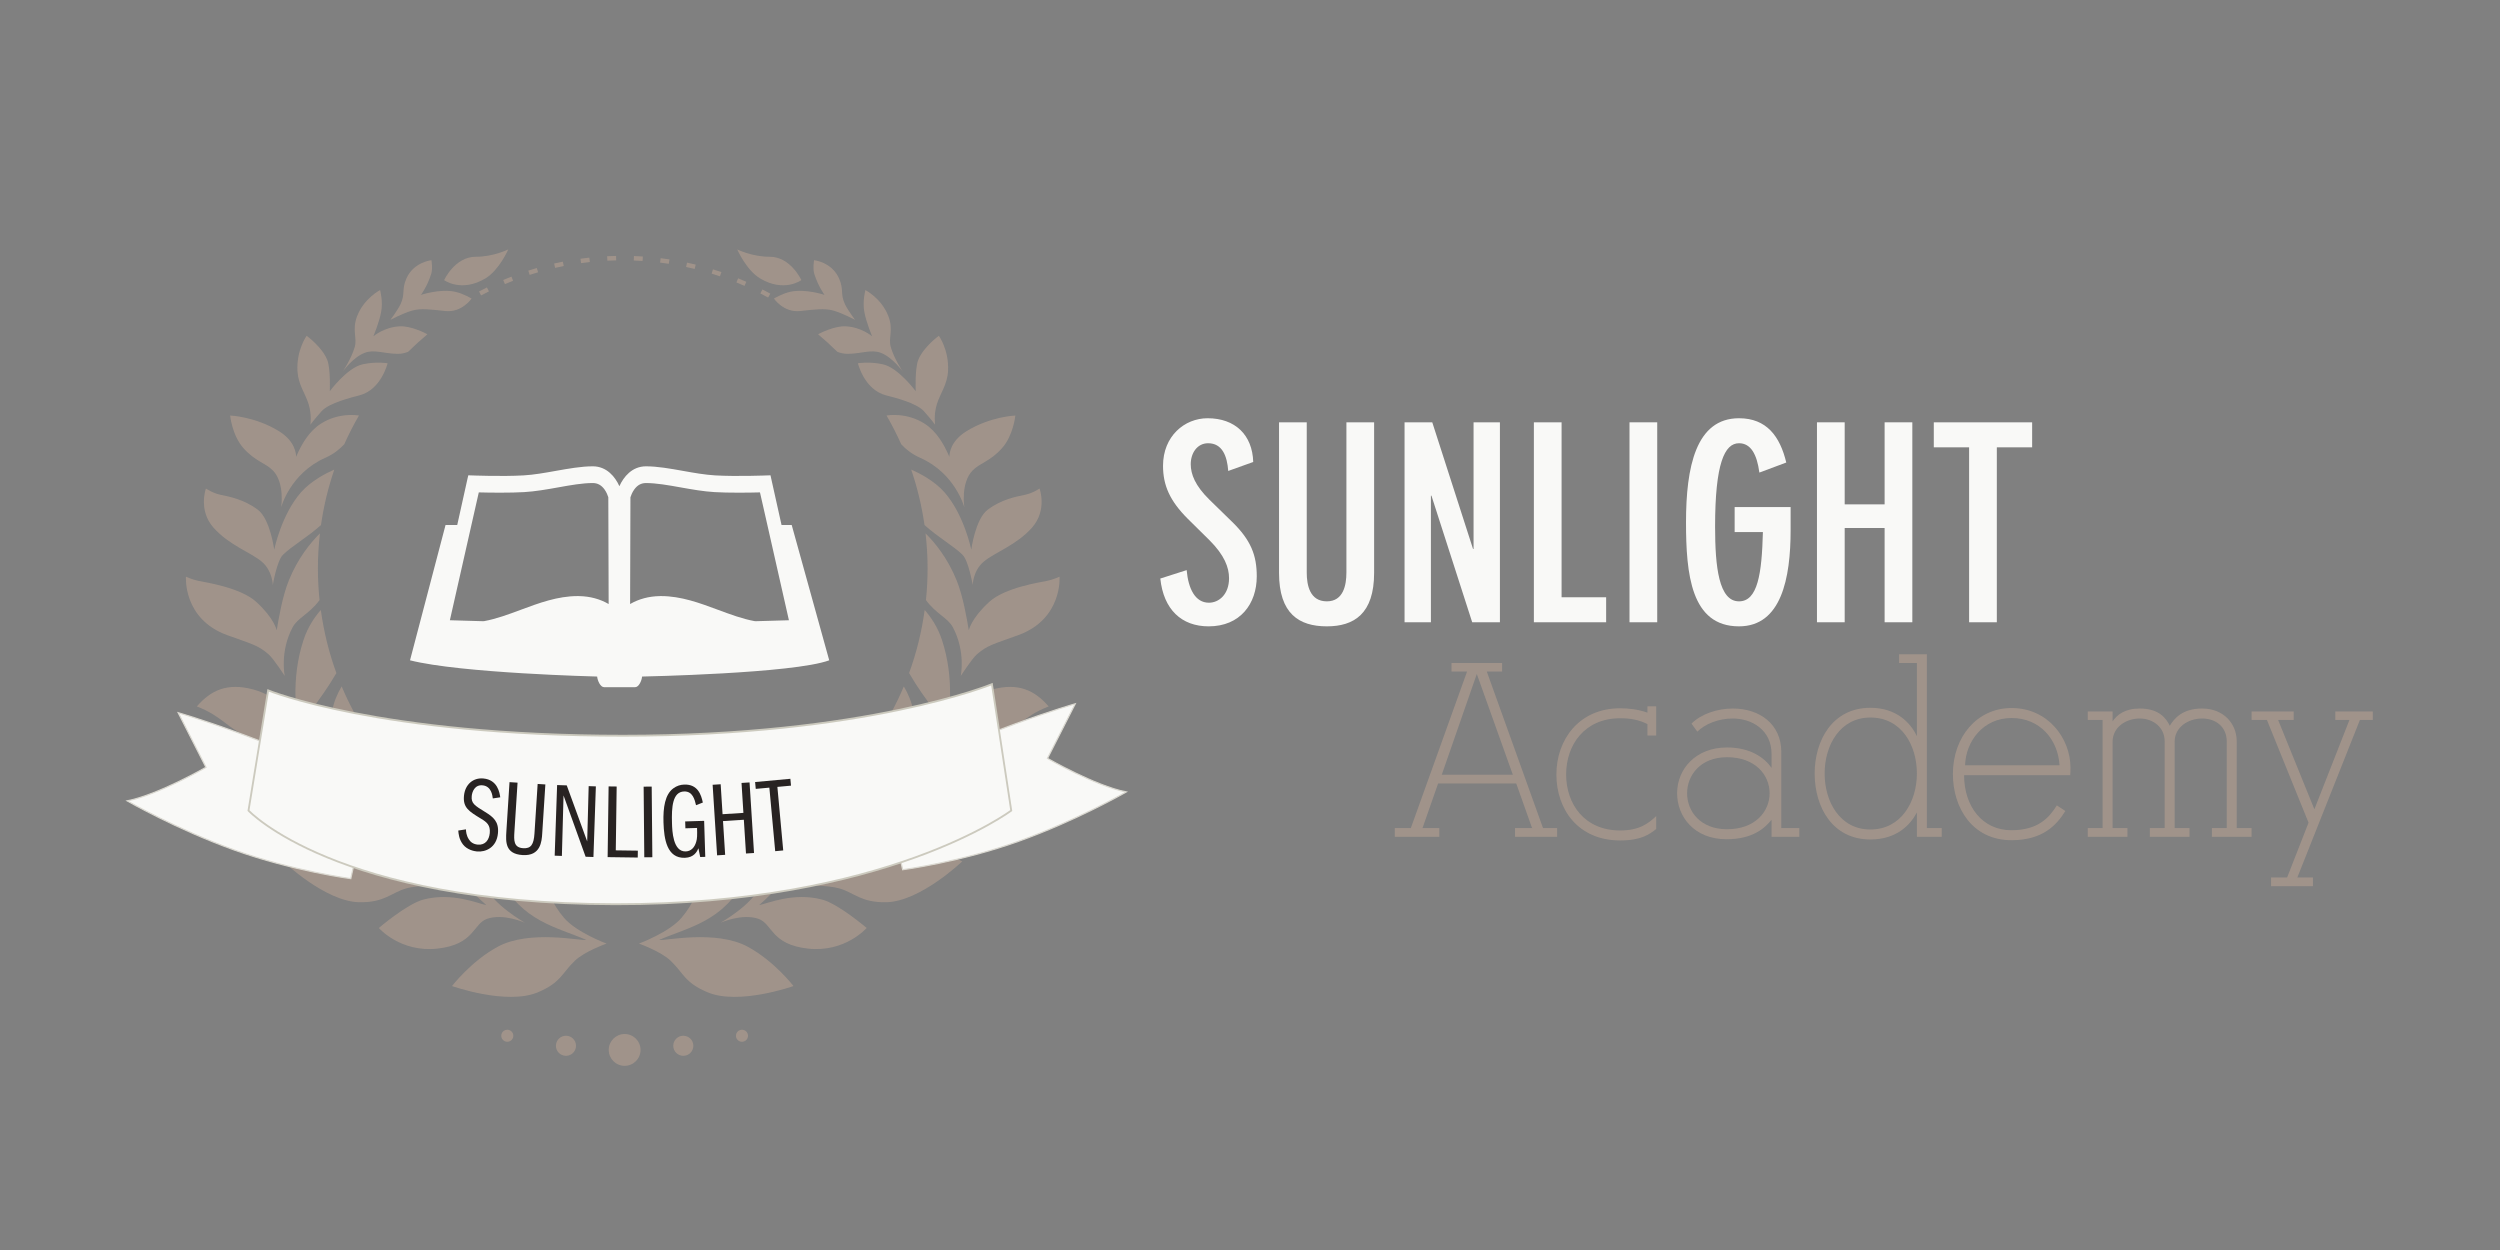 <?xml version="1.0" encoding="utf-8"?>
<!-- Generator: Adobe Illustrator 17.1.0, SVG Export Plug-In . SVG Version: 6.00 Build 0)  -->
<!DOCTYPE svg PUBLIC "-//W3C//DTD SVG 1.1//EN" "http://www.w3.org/Graphics/SVG/1.1/DTD/svg11.dtd">
<svg version="1.1" id="Sunlight_Academy" xmlns="http://www.w3.org/2000/svg" xmlns:xlink="http://www.w3.org/1999/xlink" x="0px"
	 y="0px" viewBox="0 0 1000 500" enable-background="new 0 0 1000 500" xml:space="preserve">
<rect x="0" y="0" width="1000" height="500" fill="#808080" stroke="none"/>
<g>
	<g>
		<path fill="#A0938A" d="M347.359,299.478c1.38,4.453,2.418,9.336,2.277,13.744c-0.608,19.037-12.74,27.076-21.32,36.481
			c2.143-0.429,18.927-13.106,33.49-12.012c12.047,0.902,23.088,6.865,23.088,6.865s-16.718,16.002-30.275,16.329
			c-10.066,0.251-12.888-3.767-18.746-5.485c-5.169-1.523-14.327-1.059-14.327-1.059s9.163-8.97,11.322-16.389
			c2.152-7.419,1.521-12.994,0.27-21.002c-0.066-0.418-0.089-0.812-0.143-1.227C338.245,310.744,343.061,305.318,347.359,299.478z"
			/>
		<path fill="#A0938A" d="M365.413,284.741c2.502,14.207-2.932,28.676-6.298,35.896c2.685-1.805,10.297-10.395,22.097-12.329
			c6.722-1.101,20.898,3.081,20.898,3.081s-3.807,12.552-18.033,17.124c-14.224,4.579-17-3.248-22.947-2.757
			c-6.95,0.575-13.23,7.656-13.23,7.656s8.764-11.876,8.461-19.828c-0.207-5.325-3.248-10.618-5.504-19.124
			c4.14-6.255,7.732-12.904,10.675-19.897C363.279,277.496,364.736,280.894,365.413,284.741z"/>
		<path fill="#A0938A" d="M376.725,255.807c5.424,16.197,2.537,31.439,2.537,31.439s7.36-8.733,17.741-11.486
			c10.381-2.753,16.873,0.39,22.459,6.802c-0.019,0.014-0.033,0.021-0.05,0.035c-10.336,4-11.923,8.736-21.323,12.594
			c-10.114,4.157-13.083,2.927-16.045,3.959c-8.668,3.021-13.137,10.109-13.803,10.775c0.723-0.725,8.145-13.193,7.606-19.48
			c-0.535-6.213-4.851-8.593-12.207-21.222c2.945-8.043,5.035-16.49,6.232-25.222C372.468,246.953,375.066,250.859,376.725,255.807z
			"/>
		<path fill="#A0938A" d="M370.223,213.356c3.751,3.711,8.822,9.886,12.416,18.755c2.636,6.506,4.091,15.35,4.882,20.03
			c0,0,0.862-4.697,8.178-11.385c6.276-5.736,20.264-7.816,23.102-8.402c2.61-0.533,5.018-1.683,5.018-1.683
			s1.296,16.911-16.498,23.379c-9.794,3.554-12.374,4.025-16.542,7.667c-2.091,1.826-6.482,8.684-6.482,8.684
			s2.061-9.653-3.119-19.438c-2.056-3.886-6.708-5.346-10.802-10.938c0.434-4.185,0.664-8.429,0.664-12.73
			C371.04,222.577,370.743,217.932,370.223,213.356z"/>
		<path fill="#A0938A" d="M377.772,196.902c7.872,8.907,10.742,22.978,10.742,22.978s1.594-12.252,6.548-15.981
			c5.518-4.154,11.371-5.241,14.924-5.976c3.182-0.665,5.837-2.516,5.837-2.516s3.192,8.649-3.046,15.678
			c-6.243,7.022-15,9.925-19.31,13.594c-4.314,3.673-4.396,9.339-4.396,9.339s-1.606-9.691-4.058-12.102
			c-3.666-3.6-9.484-6.761-15.214-11.904c-1.085-7.649-2.891-15.061-5.328-22.184C367.896,189.326,373.749,192.344,377.772,196.902z
			"/>
		<path fill="#A0938A" d="M369.933,169.529c4.677,3.028,7.675,8.165,9.816,13.2c0.045-1.366,0.41-6.248,6.804-10.22
			c9.559-5.931,19.581-6.293,19.581-6.293s-0.76,7.945-5.356,13.082c-4.786,5.339-8.755,5.826-11.743,8.893
			c-4.844,4.972-3.304,14.747-3.304,14.747s-3.556-13.576-17.655-19.814c-3.228-1.429-5.685-3.366-7.583-5.415
			c-1.76-3.948-3.721-7.778-5.874-11.489C355.069,166.135,362.664,164.825,369.933,169.529z"/>
		<path fill="#A0938A" d="M374.051,169.895c0,0-1.502-2.07-4.503-5.422c-3-3.352-12.106-5.541-15.118-6.328
			c-8.764-2.265-11.266-12.841-11.266-12.841s4.476-0.784,9.994,0.422c6.173,1.338,13.132,10.768,13.132,10.768
			s-0.395-9.039,1.033-12.576c2.089-5.182,8.224-9.601,8.224-9.601s4.105,5.67,3.673,14.033c-0.288,5.541-3.117,8.91-4.486,13.364
			C373.409,166.048,374.051,169.895,374.051,169.895z"/>
		<path fill="#A0938A" d="M338.217,130.528c6.37,0.268,10.651,4.018,10.651,4.018s-2.265-5.293-3.113-9.646
			c-0.847-4.363,0.409-8.872,0.409-8.872s6.506,3.345,9.213,10.51c2.07,5.478-0.099,8.649,0.906,12.204
			c1.335,4.708,4.849,10.015,5.004,10.116c-0.057-0.035-4.119-5.9-9.013-7.747c-3.819-1.443-7.585,0.355-13.103,0.425
			c-1.564,0.021-2.941-0.324-4.213-0.798c-2.476-2.453-5.058-4.798-7.734-7.035C328.255,133.156,333.799,130.344,338.217,130.528z"
			/>
		<path fill="#A0938A" d="M320.008,124.413c-6.591,0.694-10.437-4.986-10.437-4.986s3.337-2.028,6.635-2.729
			c6.075-1.293,13.624,1.272,13.624,1.272s-2.56-3.405-4.128-8.468c-0.655-2.119-0.064-5.422-0.064-5.422s7.046,0.704,9.973,7.259
			c2.031,4.544,0.376,6.21,2.434,10.475c1.129,2.331,3.969,6.109,3.969,6.109s-5.021-2.638-8.576-3.666
			C329.88,123.228,325.988,123.786,320.008,124.413z"/>
		<path fill="#A0938A" d="M304.013,111.352c-5.52-3.307-9.128-11.597-9.128-11.597s5.903,2.972,12.984,2.948
			c8.39-0.035,12.677,9.342,12.677,9.342S313.664,117.137,304.013,111.352z"/>
		<path fill="#A0938A" d="M298.033,351.4c-8.339,17.124-22.699,19.493-34.373,24.567c2.122,0.488,22.63-4.213,35.474,2.746
			c10.618,5.75,18.256,15.705,18.256,15.705s-21.797,7.76-34.303,2.52c-9.294-3.892-9.552-7.611-14.869-12.677
			c-3.889-3.718-12.641-6.827-12.641-6.827s12.034-4.436,17.042-10.325c5.004-5.886,6.701-11.235,8.833-19.054
			c0.336-1.234,0.711-2.408,1.115-3.537c6.605-1.878,12.991-4.276,19.086-7.189C301.112,342.134,300.049,347.267,298.033,351.4z"/>
		<path fill="#A0938A" d="M324.088,331.868c-3.533,13.988-14.406,24.968-20.441,30.174c3.192-0.547,13.65-5.269,25.208-2.209
			c6.586,1.749,17.807,11.36,17.807,11.36s-8.604,9.897-23.456,8.252c-14.859-1.645-14.183-9.917-19.81-11.904
			c-6.579-2.314-15.2,1.575-15.2,1.575s12.852-7.252,15.821-14.636c1.998-4.955,1.383-11.054,2.823-19.786
			c6.377-3.436,12.395-7.436,18.027-11.907C325.045,325.672,324.878,328.739,324.088,331.868z"/>
	</g>
	<g>
		<path fill="#A0938A" d="M150.838,299.478c-1.38,4.453-2.418,9.336-2.277,13.744c0.608,19.037,12.74,27.076,21.32,36.481
			c-2.143-0.429-18.927-13.106-33.49-12.012c-12.047,0.902-23.088,6.865-23.088,6.865s16.718,16.002,30.275,16.329
			c10.066,0.251,12.888-3.767,18.746-5.485c5.169-1.523,14.327-1.059,14.327-1.059s-9.163-8.97-11.322-16.389
			c-2.152-7.419-1.521-12.994-0.27-21.002c0.066-0.418,0.089-0.812,0.143-1.227C159.952,310.744,155.137,305.318,150.838,299.478z"
			/>
		<path fill="#A0938A" d="M132.784,284.741c-2.502,14.207,2.932,28.676,6.298,35.896c-2.685-1.805-10.297-10.395-22.097-12.329
			c-6.722-1.101-20.898,3.081-20.898,3.081s3.807,12.552,18.033,17.124c14.224,4.579,17-3.248,22.947-2.757
			c6.95,0.575,13.23,7.656,13.23,7.656s-8.764-11.876-8.461-19.828c0.207-5.325,3.248-10.618,5.504-19.124
			c-4.14-6.255-7.732-12.904-10.675-19.897C134.918,277.496,133.462,280.894,132.784,284.741z"/>
		<path fill="#A0938A" d="M121.473,255.807c-5.424,16.197-2.537,31.439-2.537,31.439s-7.36-8.733-17.741-11.486
			c-10.381-2.753-16.873,0.39-22.459,6.802c0.019,0.014,0.033,0.021,0.05,0.035c10.336,4,11.923,8.736,21.323,12.594
			c10.114,4.157,13.083,2.927,16.045,3.959c8.668,3.021,13.137,10.109,13.803,10.775c-0.723-0.725-8.145-13.193-7.606-19.48
			c0.535-6.213,4.851-8.593,12.207-21.222c-2.945-8.043-5.035-16.49-6.232-25.222C125.729,246.953,123.131,250.859,121.473,255.807z
			"/>
		<path fill="#A0938A" d="M127.975,213.356c-3.751,3.711-8.822,9.886-12.416,18.755c-2.636,6.506-4.091,15.35-4.882,20.03
			c0,0-0.862-4.697-8.178-11.385c-6.276-5.736-20.264-7.816-23.102-8.402c-2.61-0.533-5.018-1.683-5.018-1.683
			s-1.296,16.911,16.498,23.379c9.794,3.554,12.374,4.025,16.542,7.667c2.091,1.826,6.482,8.684,6.482,8.684
			s-2.061-9.653,3.119-19.438c2.056-3.886,6.708-5.346,10.802-10.938c-0.434-4.185-0.664-8.429-0.664-12.73
			C127.158,222.577,127.454,217.932,127.975,213.356z"/>
		<path fill="#A0938A" d="M120.426,196.902c-7.872,8.907-10.742,22.978-10.742,22.978s-1.594-12.252-6.548-15.981
			c-5.518-4.154-11.371-5.241-14.924-5.976c-3.182-0.665-5.837-2.516-5.837-2.516s-3.192,8.649,3.046,15.678
			c6.243,7.022,15,9.925,19.31,13.594c4.314,3.673,4.396,9.339,4.396,9.339s1.606-9.691,4.058-12.102
			c3.666-3.6,9.484-6.761,15.214-11.904c1.085-7.649,2.891-15.061,5.328-22.184C130.301,189.326,124.449,192.344,120.426,196.902z"
			/>
		<path fill="#A0938A" d="M128.264,169.529c-4.677,3.028-7.675,8.165-9.817,13.2c-0.045-1.366-0.41-6.248-6.804-10.22
			c-9.559-5.931-19.581-6.293-19.581-6.293s0.76,7.945,5.356,13.082c4.786,5.339,8.755,5.826,11.743,8.893
			c4.844,4.972,3.304,14.747,3.304,14.747s3.556-13.576,17.655-19.814c3.228-1.429,5.685-3.366,7.583-5.415
			c1.76-3.948,3.721-7.778,5.873-11.489C143.128,166.135,135.534,164.825,128.264,169.529z"/>
		<path fill="#A0938A" d="M124.147,169.895c0,0,1.502-2.07,4.503-5.422c3-3.352,12.106-5.541,15.118-6.328
			c8.764-2.265,11.266-12.841,11.266-12.841s-4.476-0.784-9.994,0.422c-6.173,1.338-13.132,10.768-13.132,10.768
			s0.395-9.039-1.033-12.576c-2.089-5.182-8.224-9.601-8.224-9.601s-4.105,5.67-3.673,14.033c0.288,5.541,3.117,8.91,4.486,13.364
			C124.788,166.048,124.147,169.895,124.147,169.895z"/>
		<path fill="#A0938A" d="M159.98,130.528c-6.37,0.268-10.651,4.018-10.651,4.018s2.265-5.293,3.113-9.646
			c0.847-4.363-0.409-8.872-0.409-8.872s-6.506,3.345-9.213,10.51c-2.07,5.478,0.099,8.649-0.906,12.204
			c-1.335,4.708-4.849,10.015-5.004,10.116c0.057-0.035,4.119-5.9,9.013-7.747c3.819-1.443,7.585,0.355,13.103,0.425
			c1.564,0.021,2.941-0.324,4.213-0.798c2.476-2.453,5.058-4.798,7.734-7.035C169.943,133.156,164.399,130.344,159.98,130.528z"/>
		<path fill="#A0938A" d="M178.19,124.413c6.591,0.694,10.437-4.986,10.437-4.986s-3.337-2.028-6.635-2.729
			c-6.075-1.293-13.624,1.272-13.624,1.272s2.56-3.405,4.128-8.468c0.655-2.119,0.064-5.422,0.064-5.422s-7.046,0.704-9.973,7.259
			c-2.031,4.544-0.376,6.21-2.434,10.475c-1.129,2.331-3.969,6.109-3.969,6.109s5.021-2.638,8.576-3.666
			C168.318,123.228,172.21,123.786,178.19,124.413z"/>
		<path fill="#A0938A" d="M194.185,111.352c5.52-3.307,9.128-11.597,9.128-11.597s-5.903,2.972-12.984,2.948
			c-8.39-0.035-12.677,9.342-12.677,9.342S184.534,117.137,194.185,111.352z"/>
		<path fill="#A0938A" d="M200.164,351.4c8.339,17.124,22.699,19.493,34.373,24.567c-2.122,0.488-22.63-4.213-35.474,2.746
			c-10.618,5.75-18.256,15.705-18.256,15.705s21.797,7.76,34.303,2.52c9.294-3.892,9.552-7.611,14.869-12.677
			c3.889-3.718,12.641-6.827,12.641-6.827s-12.034-4.436-17.042-10.325c-5.004-5.886-6.701-11.235-8.833-19.054
			c-0.336-1.234-0.711-2.408-1.115-3.537c-6.605-1.878-12.991-4.276-19.086-7.189C197.086,342.134,198.148,347.267,200.164,351.4z"
			/>
		<path fill="#A0938A" d="M174.109,331.868c3.533,13.988,14.406,24.968,20.441,30.174c-3.192-0.547-13.65-5.269-25.208-2.209
			c-6.586,1.749-17.807,11.36-17.807,11.36s8.604,9.897,23.456,8.252c14.859-1.645,14.183-9.917,19.81-11.904
			c6.579-2.314,15.2,1.575,15.2,1.575s-12.852-7.252-15.821-14.636c-1.998-4.955-1.383-11.054-2.823-19.786
			c-6.377-3.436-12.395-7.436-18.027-11.907C173.152,325.672,173.32,328.739,174.109,331.868z"/>
	</g>
</g>
<g>
	<path fill="#A0938A" d="M307.25,119.019c-1.025-0.565-2.059-1.115-3.103-1.648l0.815-1.589c1.058,0.544,2.107,1.101,3.148,1.673
		L307.25,119.019z M192.437,118.17l-0.836-1.575c1.051-0.559,2.112-1.101,3.18-1.629l0.791,1.599
		C194.518,117.086,193.474,117.621,192.437,118.17z M297.801,114.347c-1.068-0.472-2.145-0.929-3.232-1.369l0.673-1.652
		c1.101,0.448,2.195,0.911,3.281,1.39L297.801,114.347z M201.968,113.635l-0.697-1.641c1.098-0.465,2.202-0.913,3.314-1.345
		l0.645,1.662C204.135,112.736,203.048,113.177,201.968,113.635z M287.984,110.525c-1.105-0.376-2.216-0.735-3.337-1.08l0.526-1.704
		c1.134,0.348,2.263,0.714,3.385,1.094L287.984,110.525z M211.863,109.953l-0.551-1.697c1.131-0.368,2.27-0.716,3.417-1.051
		l0.498,1.714C214.098,109.248,212.976,109.593,211.863,109.953z M277.865,107.575c-1.136-0.279-2.279-0.538-3.429-0.784
		l0.373-1.746c1.167,0.249,2.328,0.516,3.481,0.798L277.865,107.575z M222.043,107.153l-0.397-1.739
		c1.16-0.265,2.326-0.512,3.497-0.744l0.345,1.749C224.334,106.648,223.186,106.892,222.043,107.153z M267.517,105.522
		c-1.159-0.176-2.321-0.338-3.486-0.483l0.22-1.77c1.183,0.148,2.363,0.31,3.535,0.49L267.517,105.522z M232.431,105.256
		l-0.244-1.767c1.178-0.162,2.361-0.308,3.549-0.436l0.192,1.774C234.757,104.954,233.592,105.097,232.431,105.256z
		 M257.028,104.381c-1.167-0.077-2.34-0.136-3.516-0.178l0.066-1.784c1.194,0.045,2.38,0.105,3.565,0.181L257.028,104.381z
		 M242.948,104.275l-0.091-1.781c1.188-0.061,2.38-0.103,3.575-0.127l0.038,1.784C245.293,104.176,244.119,104.217,242.948,104.275z
		"/>
</g>
<g>
	<path fill="#A0938A" d="M256.22,419.968c0,3.513-2.847,6.363-6.367,6.363c-3.513,0-6.363-2.85-6.363-6.363
		c0-3.516,2.85-6.363,6.363-6.363C253.373,413.605,256.22,416.452,256.22,419.968z"/>
	<circle fill="#A0938A" cx="273.324" cy="418.309" r="4.016"/>
	<path fill="#A0938A" d="M299.202,414.306c0,1.331-1.08,2.404-2.408,2.404c-1.331,0-2.411-1.073-2.411-2.404
		c0-1.331,1.08-2.411,2.411-2.411C298.122,411.894,299.202,412.975,299.202,414.306z"/>
	<path fill="#A0938A" d="M205.329,414.302c0,1.331-1.08,2.408-2.408,2.408c-1.331,0-2.411-1.077-2.411-2.408
		c0-1.328,1.08-2.408,2.411-2.408C204.248,411.894,205.329,412.974,205.329,414.302z"/>
	<path fill="#A0938A" d="M230.405,418.309c0,2.216-1.798,4.014-4.014,4.014c-2.223,0-4.022-1.798-4.022-4.014
		c0-2.216,1.798-4.014,4.022-4.014C228.607,414.295,230.405,416.094,230.405,418.309z"/>
</g>
<g>
	<path fill="#F9F9F7" d="M316.68,209.995h-4.067l-4.129-18.569l-0.283-1.303l-1.099,0.035c-0.124,0-12.191,0.505-21.032,0
		c-4.092-0.239-8.567-1.027-12.89-1.807c-5.04-0.904-10.258-1.825-14.777-1.825c-5.599,0-8.983,4.235-10.649,7.956
		c-1.666-3.721-5.041-7.956-10.649-7.956c-4.536,0-9.728,0.922-14.782,1.825c-4.315,0.78-8.784,1.569-12.895,1.807
		c-8.829,0.505-20.899,0-21.019,0l-1.094-0.035l-0.306,1.303l-4.115,18.569h-4.677l-14.212,54.126
		c20.282,5.168,74.852,6.495,74.852,6.495c0.169,1.736,1.329,4.252,2.773,4.252h12.447c1.426,0,2.595-2.516,2.755-4.252
		c0,0,60.615-1.199,74.857-6.495L316.68,209.995z M231.667,238.442c-0.213-0.009-0.408-0.009-0.62-0.009
		c-8.009,0-15.508,2.8-22.777,5.502l-0.035,0.017c-4.811,1.79-9.777,3.632-14.609,4.51c-0.057,0-0.221,0.017-0.598,0.017
		c-1.351,0-3.916-0.097-6.188-0.177c-2.893-0.106-5.13-0.177-6.893-0.203c1.555-6.866,4.736-20.926,11.57-51.144
		c2.205,0.062,5.231,0.115,8.514,0.115c3.711,0,6.963-0.072,9.665-0.23c4.372-0.258,8.983-1.063,13.431-1.861l0.022-0.009h0.035
		c5.046-0.913,9.811-1.754,13.923-1.754c1.922,0,3.455,0.841,4.695,2.56c0.842,1.169,1.312,2.454,1.524,3.136l0.133,42.701
		C239.958,239.585,236.008,238.531,231.667,238.442z M308.689,248.302c-2.286,0.08-4.855,0.177-6.211,0.177
		c-0.363,0-0.54-0.017-0.593-0.017c-4.828-0.868-9.798-2.72-14.609-4.51l-0.053-0.017c-7.256-2.702-14.768-5.502-22.759-5.502
		c-0.204,0-0.399,0-0.621,0.009c-4.35,0.089-8.301,1.143-11.8,3.172l0.132-42.701c0.221-0.682,0.691-1.967,1.541-3.136
		c1.24-1.719,2.764-2.56,4.686-2.56c4.111,0,8.877,0.85,13.936,1.754h0.035l0,0l0.026,0.009c4.447,0.797,9.046,1.603,13.413,1.861
		c2.693,0.159,5.954,0.23,9.665,0.23c3.279,0,6.309-0.054,8.514-0.115l1.444,6.343c5.732,25.381,8.646,38.263,10.135,44.801
		C313.801,248.125,311.577,248.196,308.689,248.302z"/>
</g>
<g>
	<path fill="#F9F9F7" stroke="#DBD9D1" stroke-width="0.5" d="M151.95,298.962c0,0-32.351,3.645-39.661,0.697
		c-6.13-2.474-11.728-4.607-16.683-6.426c-15.169-5.565-24.327-8.137-24.327-8.137l11.109,21.828c0,0-19.047,10.973-31.512,13.43
		c0,0,19.622,11.322,42.883,19.664c23.262,8.35,46.55,11.437,46.55,11.437l1.678-7.562L151.95,298.962z"/>
	<path fill="#F9F9F7" stroke="#DBD9D1" stroke-width="0.5" d="M349.427,295.394c0,0,32.348,3.645,39.659,0.697
		c6.133-2.474,11.729-4.607,16.685-6.426c15.169-5.565,24.327-8.137,24.327-8.137l-11.109,21.828c0,0,19.047,10.973,31.512,13.43
		c0,0-19.623,11.322-42.883,19.664c-23.264,8.35-46.549,11.437-46.549,11.437l-1.68-7.562L349.427,295.394z"/>
	<path fill="#F9F9F7" stroke="#CCCABE" stroke-width="0.75" d="M404.492,324.219l-7.715-50.549c0,0-50.026,20.623-147.543,20.623
		c-97.516,0-141.978-18.135-141.978-18.135l-7.858,48.061c0,0,34.767,37.3,146.675,37.468
		C354.518,361.854,404.492,324.219,404.492,324.219z"/>
	<g>
		<path fill="#282322" d="M197.122,319.368c-0.146-1.164-0.563-4.91-4.108-5.241c-3.128-0.293-4.162,2.591-4.323,4.279
			c-0.272,2.915,1.096,3.765,5.366,6.384c3.263,2.009,5.562,3.844,5.123,8.531c-0.542,5.743-4.974,7.584-8.395,7.264
			c-1.223-0.115-3.941-0.669-5.614-2.828c-1.591-2.108-1.734-4.21-1.866-5.541l3.07-0.479c0.044,0.899,0.155,2.441,1.16,3.985
			c0.589,0.993,1.692,1.948,3.547,2.122c3.087,0.289,4.574-1.957,4.825-4.617c0.298-3.209-1.211-4.373-3.467-5.734
			c-4.877-2.971-7.293-4.434-6.851-9.165c0.434-4.602,3.711-7.32,7.766-6.938c5.743,0.538,6.489,5.764,6.75,7.534L197.122,319.368z"
			/>
		<path fill="#282322" d="M207.022,313.062l-1.26,19.666c-0.22,3.425-0.317,6.307,3.486,6.551c3.131,0.202,4.253-1.425,4.539-5.867
			l1.272-19.833l3.086,0.195l-1.26,19.666c-0.197,3.046-0.578,9.052-7.856,8.585c-6.976-0.448-6.752-5.274-6.483-9.459l1.261-19.708
			L207.022,313.062z"/>
		<path fill="#282322" d="M222.845,314.022l3.854,0.132l8.177,22.415l0.594-22.114l2.875,0.099l-0.972,28.251l-3.131-0.108
			l-8.825-24.517l-0.662,24.189l-2.882-0.099L222.845,314.022z"/>
		<path fill="#282322" d="M243.443,314.562l3.223,0.044l-0.355,25.534l8.823,0.122l-0.038,2.756l-12.047-0.167L243.443,314.562z"/>
		<path fill="#282322" d="M257.455,314.663l3.223-0.03l0.261,28.258l-3.223,0.03L257.455,314.663z"/>
		<path fill="#282322" d="M282.106,342.743l-2.032,0.063l-0.704-3.499c-0.551,1.291-1.708,3.703-5.436,3.818
			c-7.161,0.223-8.335-7.459-8.541-14.155c-0.188-6.016,0.627-11.174,3.903-13.608c1.408-1.063,2.924-1.49,4.405-1.537
			c5.464-0.171,6.788,4.157,7.433,7.191l-2.722,1.061c-0.537-2.274-1.363-5.598-4.753-5.494c-4.659,0.145-5.067,6.222-4.861,12.747
			c0.091,2.965,0.352,11.397,5.481,11.24c2.119-0.068,3.558-1.554,4.206-3.865c0.387-1.241,0.425-2.641,0.335-5.525l-4.659,0.146
			l-0.087-2.753l7.586-0.239L282.106,342.743z"/>
		<path fill="#282322" d="M297.362,325.151l-0.756-11.977l3.216-0.206l1.788,28.231l-3.216,0.204l-0.857-13.502l-8.335,0.528
			l0.857,13.501l-3.22,0.204l-1.788-28.231l3.216-0.204l0.76,11.979L297.362,325.151z"/>
		<path fill="#282322" d="M307.746,315.054l-5.447,0.5l-0.254-2.744l14.106-1.295l0.251,2.744l-5.447,0.5l2.335,25.417l-3.209,0.296
			L307.746,315.054z"/>
	</g>
</g>
<g>
	<path fill="#F9F9F7" d="M491.292,188.379c-0.435-5.977-2.391-11.084-8.042-11.084c-4.347,0-6.955,3.912-6.955,8.368
		c0,4.021,1.739,8.585,7.498,14.236l9.02,8.802c7.607,7.39,9.889,13.475,9.889,21.843c0,10.976-6.629,19.996-19.235,19.996
		c-10.867,0-18.04-6.738-19.343-19.126l10.541-3.369c0.652,7.39,3.369,13.041,8.911,13.041c4.021,0,8.042-3.369,8.042-9.781
		c0-4.347-1.847-9.237-7.824-15.214l-8.694-8.585c-7.172-7.172-9.889-13.367-9.889-21.191c0-11.845,8.585-19.017,17.822-19.017
		c10.976,0,17.931,6.629,18.257,17.496L491.292,188.379z"/>
	<path fill="#F9F9F7" d="M549.649,229.13c0,16.409-8.042,21.408-18.909,21.408c-11.085,0-19.126-4.999-19.126-21.408v-60.204h11.085
		v60.095c0,4.999,1.195,11.519,8.042,11.519c6.629,0,7.824-6.52,7.824-11.519v-60.095h11.084V229.13z"/>
	<path fill="#F9F9F7" d="M572.906,168.926l16.301,50.641h0.217v-50.641h10.541v79.982H588.88l-16.301-50.641h-0.217v50.641h-10.541
		v-79.982H572.906z"/>
	<path fill="#F9F9F7" d="M624.635,168.926v69.984h17.822v9.998H613.55v-79.982H624.635z"/>
	<path fill="#F9F9F7" d="M651.803,168.926h11.085v79.982h-11.085V168.926z"/>
	<path fill="#F9F9F7" d="M703.748,189.031c-0.978-7.39-3.477-11.737-8.15-11.737c-5.76,0-9.563,8.042-9.563,33.362
		c0,16.192,1.521,29.885,9.563,29.885c7.498,0,9.129-11.084,9.563-27.711h-11.302v-9.998h22.386v9.237
		c0,19.235-3.695,38.47-20.648,38.47c-19.235,0-21.191-20.974-21.191-41.621c0-22.06,3.912-41.621,21.191-41.621
		c11.085,0,16.409,7.281,18.909,17.713L703.748,189.031z"/>
	<path fill="#F9F9F7" d="M726.787,168.926h11.084v32.819h15.975v-32.819h11.084v79.982h-11.084v-37.709h-15.975v37.709h-11.084
		V168.926z"/>
	<path fill="#F9F9F7" d="M787.645,178.924h-14.127v-9.998h39.339v9.998h-14.127v69.984h-11.084V178.924z"/>
</g>
<g>
	<path fill="#A0938A" d="M575.73,334.719h-17.818v-3.505h6.426l22.491-62.605h-6.231v-3.408h20.252v3.408h-6.134l22.491,62.605
		h5.647v3.505H606.01v-3.505h6.815l-6.328-17.818h-31.254l-6.231,17.818h6.718V334.719z M576.703,309.891h28.43l-14.41-40.308
		L576.703,309.891z"/>
	<path fill="#A0938A" d="M648.068,287.303c-14.215,0-21.615,10.612-21.615,22.491c0,11.781,7.302,22.394,21.615,22.394
		c7.789,0,11.392-2.921,14.41-5.744v5.16c-2.629,2.044-5.842,4.576-14.41,4.576c-16.844,0-25.509-12.463-25.509-26.385
		c0-13.923,9.055-26.483,25.509-26.483c3.213,0,7.107,0.39,10.905,1.753v-2.531h3.505v11.683h-3.505v-4.576
		C655.565,287.887,652.06,287.303,648.068,287.303z"/>
	<path fill="#A0938A" d="M678.932,292.658l-2.337-3.213c3.894-3.895,10.418-6.036,16.552-6.036c10.905,0,19.375,6.426,19.375,17.331
		v30.475h7.205v3.505h-11.099v-6.815c-2.531,3.116-7.302,7.789-18.012,7.789c-12.949,0-19.765-9.055-19.765-18.402
		c0-9.639,7.4-18.304,19.96-18.304c9.25,0,14.897,3.992,17.818,8.179v-5.55c0-9.736-7.984-14.215-15.481-14.215
		C687.305,287.4,681.95,289.639,678.932,292.658z M690.81,331.7c11.392,0,17.039-7.205,17.039-14.41
		c0-7.205-5.647-14.409-17.039-14.409c-10.71,0-15.968,7.302-15.968,14.409C674.843,324.593,680.198,331.7,690.81,331.7z"/>
	<path fill="#A0938A" d="M776.686,334.719h-9.931v-9.736c-2.629,4.965-8.081,10.807-18.596,10.807
		c-15.189,0-22.296-12.949-22.296-26.385c0-13.242,7.107-26.288,22.296-26.288c10.32,0,16.065,5.939,18.596,11.391v-29.306h-7.107
		v-3.505h11.099v69.518h5.939V334.719z M748.159,287.011c-12.17,0-18.304,11.099-18.304,22.394c0,11.197,6.036,22.394,18.304,22.394
		c12.365,0,18.596-11.197,18.596-22.394C766.755,298.11,760.621,287.011,748.159,287.011z"/>
	<path fill="#A0938A" d="M822.736,322.159l3.408,2.239c-3.505,5.647-9.055,11.683-21.517,11.683
		c-15.773,0-23.465-13.047-23.465-26.483c0-14.799,9.639-26.385,23.465-26.385c14.702,0,23.562,12.268,23.562,23.854
		c0,1.266,0,2.142-0.097,3.018h-42.451c0,12.463,7.302,22.004,18.889,22.004C815.24,332.09,819.621,327.124,822.736,322.159z
		 M804.627,287.205c-11.391,0-18.304,9.347-18.596,18.889h37.777C823.223,295.968,816.116,287.205,804.627,287.205z"/>
	<path fill="#A0938A" d="M835.102,331.214h5.939v-43.23h-5.939v-3.408h9.931v3.992c1.753-2.629,4.869-5.16,10.905-5.16
		c7.984,0,10.71,4.284,11.976,6.913c1.655-2.726,4.868-6.913,12.949-6.913c8.471,0,13.826,5.939,13.826,13.144v34.662h5.939v3.505
		h-15.87v-3.505h5.939v-34.662c0-5.647-4.187-9.152-9.834-9.152c-5.647,0-11.002,3.505-11.002,9.25v34.564h5.939v3.505h-15.87
		v-3.505h5.939v-34.662c0-5.744-4.771-9.152-9.931-9.152c-5.647,0-10.905,3.505-10.905,9.347v34.467h5.939v3.505h-15.87V331.214z"/>
	<path fill="#A0938A" d="M911.249,287.984l14.507,35.732l14.021-35.732h-5.647v-3.408h14.994v3.408h-5.16l-25.023,62.994h6.231
		v3.505h-16.746v-3.505h6.426l8.568-21.907l-16.649-41.087h-6.134v-3.408h16.844v3.408H911.249z"/>
</g>
</svg>
